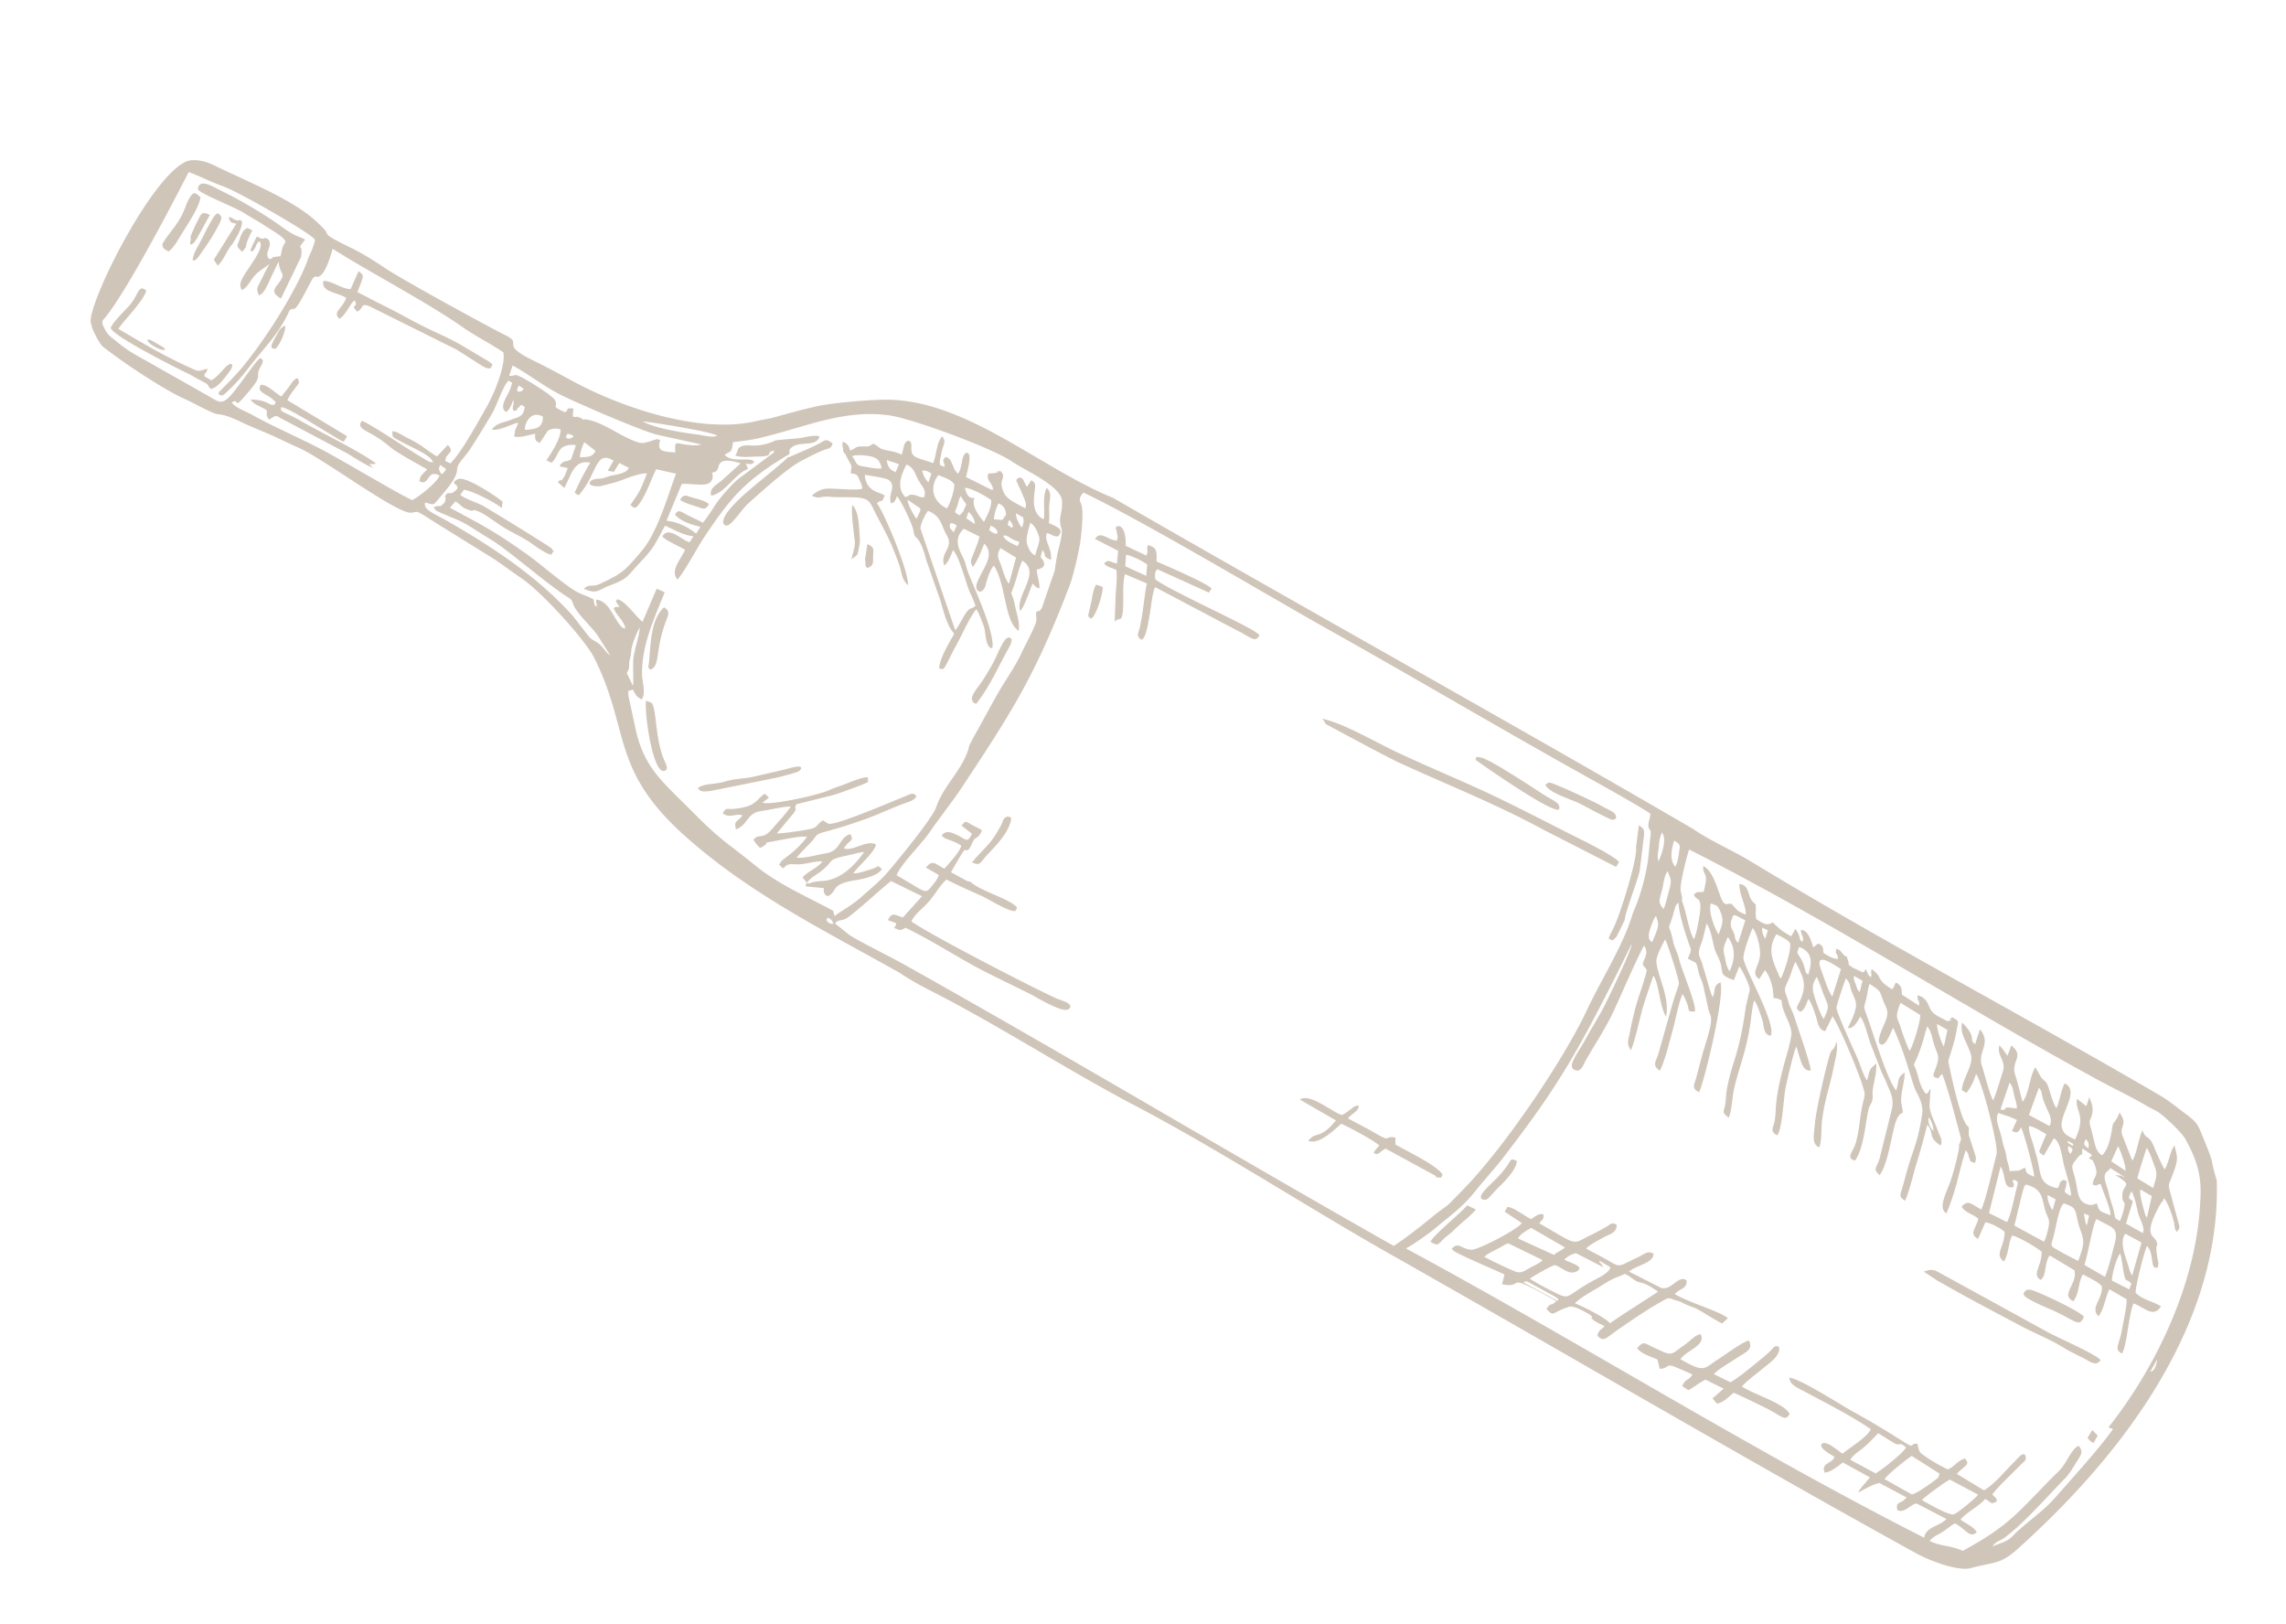 <svg xmlns="http://www.w3.org/2000/svg" viewBox="0 0 387 275" fill="none">
  <g clip-path="url(#a)">
    <path fill="#D0C5B9" fill-rule="evenodd" d="m364.031 232.206 1.118-2.04c.041.625-.419 2.083-1.118 2.04ZM27.891 59.263c-.143-.343.483.139-.425-.586l-1.567-.905s-.347-.2-.386-.203c-.444-.136-.293-.049-.606-.029l.206.34c.456.463-.211-.122.294.29.528.444 1.742 1.126 2.47 1.084l.015.01Zm326.306 182.84-.794 1.306c.35.403.417.601 1.009.863l.712-1.233-.918-.951-.009.015ZM46.647 59.047c.879-.895 1.675-2.901 1.666-3.93-.787.389-.954.573-1.42 1.486-.211.4-.47.812-.647 1.19-.678 1.313-.017 1.213.41 1.24l-.009.014Zm100.155 37.099c1.11-.322.995-.89 1.01-1.923.029-1.166.343-1.466-.928-2.119-.193.51-.176 1.14-.334 1.972-.143.7-.107.359-.051.993.07.922-.079.555.294 1.091l.009-.014ZM41.679 41.786c-.024-.515.024-.528.407-1.47.2-.485.358-.794.638-1.314l-.848-.41c-.755.366-.81.775-1.216 1.583-.355 1.52-.984 1.216.36 2.474l.653-.887.006.024Zm78.352 43.533c-1.005-.661-1.532-.724-2.605-1.023-1.196-.33-1.635-.824-2.288.342.842.526 1.685.773 2.642 1.065 1.148.342 1.611.83 2.251-.384ZM32.248 40.09c.082.208.036.181.011.608-.01.575-.211.018.02.733.652-.225.85-.812 1.008-.982l2.25-4.072c-1.383-.598-1.372-.372-2.156 1.16a25.542 25.542 0 0 0-1.142 2.568l.01-.015ZM184.7 104.756c.91-.497 2.105-4.517 1.97-5.397l-1.099-.394c-.523.801-.628 2.063-.83 2.969-.133.544-.229.99-.356 1.558-.174.822-.335.789.339 1.258l-.024.006Zm-40.547-10.08c1.183-.9.958-.51 1.295-2.138.208-1.023.106-1.402.043-2.441-.111-1.688-.202-3.584-1.187-4.594-.257.934.169 3.886.245 4.832.062.938.3 1.256.109 2.248-.158.83-.445 1.607-.481 2.087l-.024.006ZM36.197 43.973l.68 1.015c1.171-1.228 1.519-2.631 2.368-3.544.598-.898 1.785-2.778 1.737-3.949-.818-.672-.098.065-1.016-.225-.597-.184-.648-.514-1.24-.496.179 1.046.6.908 1.275 1.097l-3.796 6.087-.008.015Zm-2.599-.477c.86-1.247 1.758-2.453 2.557-3.836 1.657-2.872 1.56-2.948.723-3.551-.328.15-.149.014-.497.374-.43.433-1.814 3.142-2.055 3.664-.682 1.39-1.519 2.491-1.733 3.87.699.184.075.184.64-.131.056-.028.316-.339.38-.382l-.015-.008Zm217.167 159.457c1.164.491 1.036-.124 3.35-2.356.827-.805 2.708-2.846 2.663-4.055-1.114-.543-.89-.233-1.74.96-1.511 2.094-2.756 2.859-3.789 4.126-.774.957-.513 1.027-.484 1.325Zm-80.171-64.748c-.951.393-.517.443-1.335 1.895-.46.796-.964 1.668-1.501 2.32-1.057 1.274-2.128 2.259-3.211 3.578 1.391.583 1.283.18 2.309-.971 1.304-1.493 3.541-3.488 4.237-5.912.219-.796.029-.746-.499-.91Zm79.27 66.553-1.478-.713c-1.529 1.743-5.366 4.699-6.231 6.164 1.173.717 1.221.564 2.091-.316.639-.654 1.235-.991 1.848-1.599 1.286-1.323 2.566-2.147 3.761-3.521l.009-.015Zm-78.884-95.455c.27-.606.266-.668.287-1.157-.586-.238-.363-.451-.984.033-.441.346-1.46 2.564-1.678 3.08-.554 1.204-1.66 3.05-2.421 4.194-.837 1.241-2.651 3.06-.936 3.71 2.355-2.93 3.873-6.604 5.748-9.851l-.016-.009Zm-60.903 4.085c1.747-.695.78-3.058 2.585-8.029.4-1.112.942-1.841-.24-2.544-2.302 2.038-2.26 6.352-2.553 9.33-.08.836-.265.669.208 1.243Zm-.706 5.225c-.326 2.096 1.23 13.117 3.294 11.804.632-.398-.164-1.318-.648-2.88-.914-3.013-.952-6.323-1.372-7.788-.286-.967-.309-.719-1.274-1.136Zm164.215 19.923c.06-1.008-.697-1.124-2.433-2.086-1.736-.962-6.221-3.011-8.095-3.732-.877-.326-.884-.35-1.453.183.873 1.447 4.288 2.356 5.922 3.179 1 .497 1.98 1.063 2.979 1.56.53.265 1.051.546 1.59.797.812.369.859.496 1.505.108l-.015-.009Zm-155.433-5.092c.244.342.429.509 1.051.547.092.014 1.072-.082 1.12-.095l11.12-2.239c.443-.105 3.487-.853 3.823-1.12.326-.253 1.076-1.203-1.489-.519-.856.228-1.354.361-2.136.531l-4.448 1.02c-1.677.294-2.898.251-4.518.759-1.516.468-3.593.271-4.53 1.093l.007.023Zm226.333 85.133c-.495-.186-1.403-.529-1.772.18-.303.526-.19.05-.066.463.222.729 4.434 2.379 5.374 2.841 3.668 1.758 3.976 2.617 4.782.837-.922-1.013-6.633-3.689-8.318-4.321ZM29.833 41.141c1.126-2.055 3.876-5.74 4.103-7.733-.94-.984-1.222-.947-1.932.247-.469.812-.705 1.778-1.163 2.676-1.058 2.076-2.434 3.346-3.365 4.993.116.809.186.688 1.04 1.262.52-.342.92-.932 1.302-1.454l.015.01ZM307.976 194.23c.441-.868.323-3.24.472-4.437.468-3.839 1.289-5.61 1.948-8.978.201-1.046.566-2.339.598-3.403.009-.156-.004-.343-.009-.507-.044-.446-.004-.202-.109-.543-.092.368-.116.514-.248.778-.415.823-.569.393-.92 1.594-.714 2.454-2.261 9.138-2.474 11.56-.189 2.137-.514 3.432.772 3.954l-.03-.018Zm-44.059-57.187c.371-1.13-.854-1.376-2.85-2.688-1.479-.954-9.046-5.984-10.463-6.141-1.091-.129-.459-.145-.849.392 0 0 12.753 9.066 14.162 8.437Zm13.042 6.407c.29 1.691-2.184 9.563-3.022 11.745-.268.707-.507 1.331-.853 2.033-1.053 2.138-.792 1.547-.14 1.984.056-.028.076-.097.169-.083l.554-.542 1.401-2.879c-.121-.731 2.24-6.805 2.526-8.344l.738-6.048c-.008-.926.049-.954-.879-1.61l-.494 3.744ZM140.301 75.936c.589-.462.281.001.668-.878-1.525-.98-.777-.569-3.85.785l-3.392 1.489s-.134.023-.181.035c-.048.013-.119.032-.182.036-.277.481-4.742 4.037-5.752 4.917-1.182 1.002-5.351 4.428-5.188 6.165.695 1.825 2.77-1.908 4.203-3.206 2.289-2.086 6.673-5.989 8.83-7.149.836-.44 3.886-2.066 4.844-2.194ZM35.079 62.41c-1.787.553-1.418.505-3.55-.466-4.052-1.858-7.56-3.963-11.492-6.274.757-1.206 3.954-4.411 4.636-6.183.017-.03.069-.12.032-.161-.043-.065.022-.108.018-.17-1.413-1.137-1.185.939-3.166 2.942-.589.602-2.762 2.835-2.805 3.432.22 1.29 11.224 6.84 12.915 7.637.788.375 1.51.831 2.28 1.236 1.642.848.865.419 1.715 1.451 1.184-.239 2.159-1.58 3.15-2.912.337-.446.52-.762.508-1.23-.837-.603-2.04 1.969-3.562 2.654l-1.16-.67c.115-1.036.052-.09.312-.681.155-.372.195-.268.175-.581l-.007-.024ZM328.126 216.87c4.643 2.681 9.323 5.122 14.076 7.646 2.064 1.091 5.16 2.378 7.001 3.541 1.104.697 2.106 1.155 3.34 1.768 1.204.595 2.275 1.594 3.06.444-.657-1.021-7.767-4.023-9.422-5.02l-18.164-9.965c-.952-.509-1.589-.276-2.345-.011l2.446 1.612.008-.015Zm-101.954-27.193c-.635.716-1.289 1.501-2.136 1.994-1.139.686-1.669.28-2.557 1.471 1.816.647 4.117-1.632 5.595-2.904 1.269.553 5.538 2.837 6.439 3.678-.277.341-.844.835-.932 1.266.753.575 1.097-.369 1.992-.735l8.607 4.689s-.71.152.774.227c.192-.471.694-.401-.907-1.667-1.483-1.156-5.023-2.96-6.783-3.916l-.035-.601c-.028-.578.136-.062-.049-.61-2.083-.361-.349 1.021-3.611-.882-1.402-.81-2.946-1.581-4.381-2.369.795-.924 1.823-1.173 1.841-2.144-.692-.019-.872.258-1.467.696-.212.158-1.198.892-1.416.886-1.834-.617-5.375-3.744-7.109-2.621l6.135 3.542ZM62.921 50.703c-.317-.183-2.413-1.252-2.428-1.26.237-.586.6-1.458.773-2 .268-.848.227-.951-.565-1.529l-1.348 3.03c-1.42.023-3.248-1.474-4.595-1.37-.461 1.879 2.359 1.903 3.846 2.842-.601 1.878-2.365 2.322-1.168 3.555.545-.247 1.017-.996 1.367-1.496.459-.657.714-1.272 1.217-1.622.846 1.25-.914.574.45 1.903 1.183-.52.428-1.717 2.45-.73l14.408 7.176 4.334 2.763c.558.321.909.444 1.38.395.315-.72.644-.49-.38-1.221l-4.609-2.741c-1.793-1.036-4.157-2.06-6.02-2.975-2.037-.996-4.042-2.153-6.108-3.206-.96-.494-2.083-1.022-2.996-1.529l-.009.015ZM47.628 67.13c-1.16-.67-2.237-1.973-3.467-2.001-.837 1.24 1.022 1.572 1.938 2.421 1.041.982.565.066.429.93-.988.351-.906-.764-4.127-.86.638.95 1.703 1.124 2.76 1.834.02.974-.096.827.374 1.58l.865-.524c.523-.139.434-.09 1.06.252l11.254 5.956c1.19.687 3.29 2.1 4.436 2.48l-.647-.654.364.03c.531-.014-.166.045.328-.01.59-.081-.044.215.421-.138-2.875-2.121-9.143-5.12-12.776-7.216-2.698-1.558-3.59-1.371-3.21-2.274 1.08-.059 8.042 4.522 10.111 5.637.332.191.149.126.48.177l.53-.917-10.107-6.096c.424-.838.788-1.33 1.353-2.065.618-.826.782-.832.38-1.666-.716.229-.944.799-1.477 1.513-.449.603-.89 1.09-1.29 1.641l.018-.03Zm176.797 55.43s10.12 5.482 12.358 6.514c8.285 3.821 16.201 6.888 24.562 11.414l12.24 6.266.508-.81c-.104-.1-.207-.199-.192-.191.03.018-.094-.114-.131-.155-.06-.035-.902-.701-2.607-1.646-1.103-.597-2.236-1.211-3.349-1.753-6.238-3.121-12.464-6.435-18.904-9.31-4.123-1.84-8.305-3.613-12.415-5.545-3.586-1.69-9.107-4.937-12.611-5.657.12.209.174.22.266.374.022.032.056.112.093.153l.175.322.007.024ZM42.685 41.646c-.455 1.24-.42.52-.033.963.908-.738.472-1.27 1.28-1.766 1.065 1.116-2.203 4.721-3 6.486-.304.666-.375 1.066.026 1.799 1.503-.897 1.337-2.175 3.445-3.564l1.016-.716s.097-.064.169-.083c-.556.962-1 1.869-1.477 2.836-.697 1.381-.668 1.157-.306 2.409.899-.303 1.386-1.565 1.877-2.624.49-1.021 1.009-2.165 1.484-3.093.167 1.66.742 1.952.678 2.376-.264 1.572-2.847 2.426-.282 3.866l3.426-7.082.052-.752c-.015-.81.072-.299-.245-1.003l.854-1.13c-1.023-.631-1.447-.315-4.292-2.418-2.292-1.705-7.144-4.546-9.797-5.797-1.312-.617-3.859-2.368-4.066-.303.467.791 6.2 2.978 7.799 4.002 1.276.817 2.457 1.418 3.64 2.222.532.367 3.226 1.862 3.37 2.587-.025.567-.161.107-.467 1.053-.16.488-.195.93-.352 1.48-.071.02-.14 0-.203.004l-.863.103c-.887.249.068.3-.862.344-.952-1.171.708-2.097-.097-3.243-.667-.586-.668-.166-.97-.2-.954-.09-.17-.158-1.033-.335l-.78 1.594.01-.015Zm245.243 184.246c-.824-.035-1.788 1.112-2.593 1.67-2.804 1.969-2.056 2.1-5.583.445-1.516-.715-1.541-.95-2.609.237.821 1.015 2.22 1.342 3.442 1.907.027.056.038.143.051.19l.045.166.044.166.243 1.042c1.557.018.955-.992 2.659-.289.89.374 2.008.839 2.887 1.266-.617 1.068-1.118.578-1.728 1.949l1.026.693c1.1-.547 1.983-1.381 2.949-1.765l3.043 1.516-1.897 1.651.759.879c1.237-.228 1.833-1.086 2.851-1.841 1.648.731 3.292 1.539 4.875 2.313 3.44 1.665 3.763 2.673 4.585 1.284-.889-1.836-6.194-3.336-8.08-4.665.919-1.033 2.53-2.187 3.579-3.065 1.082-.899 3.14-2.236 2.649-3.682-1.012-.163-.508.008-2.132 1.395-1.231 1.053-5.041 4.205-6.057 4.641l-2.802-1.377c.896-.926 2.595-1.849 3.821-2.685 1.356-.921 3.006-1.412 2.094-3-1.09.252-4.228 2.589-5.426 3.341-2.097 1.335-1.979 2.245-6.131-.172.825-1.428 4.43-2.313 3.414-4.243l.022.033ZM190.612 93.958c.281.002-.096-.076.58.075l1.272.513c.635.327 1.171.616 1.748 1.01l-.168 1.927-3.544-1.625.127-1.89-.015-.01Zm-1.905 11.308c.858-1.068 1.44.811 1.453-3.771-.004-1.246-.065-3.125.293-4.301l3.695 1.572c-.426 2.059-.541 4.278-1.124 7.168-.252 1.238-.83 1.786.242 2.365.832-.362 1.178-3.329 1.365-4.243.239-1.285.413-3.57.921-4.66l13.597 7.189c2.72 1.31 3.36 2.36 4.068.925-1.098-1.335-14.867-7.32-17.641-9.443.001-.14-.036-.703-.038-.804.056-.549.207-.742.38-.903l8.744 3.966.456-.719c-1.267-1.112-7.502-3.75-9.31-4.553-.077-1.328.355-2.32-1.488-2.783-.301 1.008.194.813-.26 1.773l-3.518-1.67c.126-.809-.076-3.732-1.499-3.25-.302.487-.092.227.039 1.045.142.763.175.602.007 1.346-1.61-.067-2.732-1.778-3.717-.281l3.912 1.997-.191 2.175c-1.27-.272-1.372-.792-2.181-.016.416.601 1.337.712 2.078 1.1.177 1.224-.037 2.884-.122 4.319l-.159 4.418-.002.039Zm-52.126 44.23c.583-.906 1.495-1.302 2.254-1.886 2.725-2.074.811-1.997 4.788-2.828.734-.157 1.924-.512 2.666-.545-1.652 2.374-4.097 4.73-7.03 4.901-2.542.156-1.756.57-2.685.334l.007.024Zm0 0c-.48.865-.148.255-.089.57l2.938.273c.114.708-.135.965.705 1.39 1.768-.904.376-2.009 4.484-2.684 1.291-.217 4.032-.718 4.681-1.947-1.169-.795.138-.482-2.382.228-.769.218-1.687.589-2.461.503.999-1.347 3.64-3.59 3.841-4.878-1.65-.832-3.812 1.207-5.433.672.825-1.428 1.849-1.218 1.07-2.409-1.918.536-1.572 2.861-4.127 3.25-1.432.216-3.544.88-4.946.732.7-.898 1.442-1.592 2.23-2.4 1.295-1.337.815-1.515 2.406-1.939 2.907-.787 4.027-1.162 6.764-2.108 2.339-.814 4.323-1.813 6.617-2.654.622-.242 2.119-.641 2.244-1.31-.545-.796-1.011-.303-2.821.396-1.348.524-10.824 4.614-12.051 4.267l-.588-.339c-.529-.266.002-.42-.645-.032-.46.275-.585.805-1.337 1.132-.488.22-5.638.994-6.16.854l2.885-3.466c.688-1.086-.079-.246.389-1.439l6.106-1.526c.814-.192 5.56-1.902 6.049-2.261-.01-.226-.029-.437-.017-.771-.945-.105-3.066.855-4.365 1.328-.661.24-1.574.535-2.08.784-1.798.886-10.259 2.696-11.396 2.159l1.094-.851c-.617-.497-.159-.212-.748-.653-1.672 1.26-1.453 2.168-5.178 2.563-1.192.114-1.328-.345-1.908.763.721.457.918.43 1.725.354.721-.064.92-.27 1.62.014-1.016 1.237-1.483.828-1.097 2.353 2.041-.786 1.815-2.761 4.181-3.099 1.666-.24 3.834-.793 5.096-.785-.822 1.249-2.082 2.526-3.037 3.658-1.869 2.228-2.35.728-3.282 1.994.271.437.696 1.023 1.144 1.362 2.507-1.279-1.03-.514 3.65-1.38 1.017-.195 3.187-.646 4.254-.511-.7 1.039-1.624 1.909-2.52 2.695-.411.364-1.775 1.3-1.908 1.564-.443.907-.505.109.09.854.669.546.294-.232 1.359-.439.425-.075 1.259.046 1.965-.028 1.105-.103 2.628-.547 3.652-.477-.953 1.234-2.408 1.596-3.379 2.72l.748.932-.032.022Zm130.055 71.118c1.06-1.071 3.053-2.085 4.315-2.88 2.85-1.802 2.65-1.317 4.107-2.099.794.399.822.455 1.412.896 1.418 1.059.995-.088 4.239 2.126-1.356.921-7.742 4.951-8.126 5.371-.995-1.096-4.504-2.781-5.971-3.407l.024-.007Zm-7.682-4.134c.715-.509 3.376-2.02 4.18-2.297 1.009.061 2.317 1.799 3.772 1.055 1.575-.814-1.19-1.489-2.089-1.987a3.887 3.887 0 0 1 1.983-1.101l4.667 2.394-.236-.357c-.653-.958-.431-.088-.462-.767l1.867 1.118c-.229.849-1.467 1.497-2.472 2.02-5.196 2.733-4.135 3.646-6.899 2.271-1.34-.674-2.966-1.512-4.273-2.347l-.038-.002Zm-1.064.589c.404-.108.262-.21.784-.069l4.643 2.54c1.02.809.23.053.478.737l-5.913-3.193.008-.015Zm-.903-7.417c.406-.808 1.497-1.341 2.217-1.787l5.728 3.307c-.649.567-1.219.719-1.874 1.263l-6.071-2.783Zm4.15 3.638c-.326.494-1.46.962-2.089 1.32-.862.484-1.418.925-2.218.744-.83-.199-4.698-2.131-5.545-2.58.498-.514 1.395-.919 2.03-1.253.378-.203.612-.329.999-.546.644-.35.463-.314 1.041-.481l5.758 2.803.024-.007Zm-3.531-6.207c-.733 1.06-7.311 4.518-8.494 4.477-1.704-.042-2.21-1.497-3.367-.12l.288.266c.902.701 6.409 2.999 8.662 4.039l-.219.936c-.078.275-.107.359-.199.727 4.3.839-.349-2.527 9.193 2.842-1.061 1.071-.861.064-1.662 1.346 1.29 1.386.898.638 3.308-.195l.62-.203c.939-.2 3.441 1.385 3.486 1.411.944.906-.621-.038.728 1.002.373.295 1.196.61 1.693.897-.682.728-.979.617-1.215 1.583.906 1.145 1.576.369 2.43-.241 1.628-1.184 5.501-3.819 7.042-4.713 3.148-1.831 2.197-1.438 3.954-.965 1.157.328.891.475 2.732 1.116 1.153.406 3.411 2.03 4.942 2.754l.978-.859c-.829-1-7.14-2.88-8.976-4.12.924-1.01 2.106-.829 1.99-2.299-1.365-1.048-2.522 1.792-4.321 1.254l-5.426-2.752c1.225-1.077 4.19-1.409 4.146-3.038-.932-.579-1.677.154-2.591.589-3.621 1.677-2.845 1.865-5.423.376-1.115-.644-2.268-1.189-3.398-1.841.694-.682 2.125-1.419 2.914-1.846 1.176-.644 2.274-.771 2.27-2.157-.794-.538-1.119-.045-1.789.35-.558.34-1.161.653-1.708.939-.635.334-1.083.517-1.727.867-2.354 1.327-2.084.861-7.892-2.412.515-.685.791-.606.734-1.481-.776-.327-1.594.463-2.096.775-1.251-.582-2.83-1.955-4.008-2.074l-.468.812 2.932 1.954-.063.004ZM175.24 94.023c-.838-.323-1.399-1.65-1.45-2.5-.035-.602.422-2.403.653-3.011.719.355 1.314 1.76 1.485 2.44.181.766-.493 2.141-.664 3.065l-.024.006Zm-5.398-3.357c.73-.08 1.046.383 1.804.74.758.358 1.227.068.6 1.05-.939-.463-2.277-1.035-2.388-1.781l-.016-.009Zm2.165 3.735-1.203 4.417c-.564-.626-.971-2.044-1.261-2.933-.391-1.168-1.017-1.79-.161-3.1l2.625 1.616Zm.985-5.083c-.459-.526-1.049-1.769-.995-2.419l1.206.696c.14.663.098.98-.211 1.723Zm-1.594.081c-1.109-.76-.731-.301-.709-1.07.21.02-.047-.789.578.253.341.558.139.281.131.817Zm-2.573.94c-.617.025-.737-.185-1.361-.565l.242-.802c.635.326 1.279.638 1.119 1.368Zm1.508-3.238-.631.919-1.428-.103c.009-.677.368-2.133.814-2.698 1.012.545 1.089.97 1.245 1.882Zm-6.755.63.407-1.088c.559.564 1.055 1.27 1.04 2.064l-1.447-.976Zm1.403-3.44c-.993.189-1.393-.684-1.621-1.717 1.057.049 3.428 1.338 4.444 2.085.05 1.271-.595 2.422-1.231 3.699-.827-1.04-2.194-2.71-1.592-4.066Zm-3.544 5.792c-.587-.62-.775-.748-.558-1.505.599.005.565.065 1.099.394l-.518 1.104-.023.007Zm1.04-2.847c-1.07-.618-.853-.333-.439-1.537.207-.602.258-1.073.577-1.73l.975 1.444c-.176.34-.387.879-.545 1.188l-.568.635Zm-2.58 8.472c.703-.556 1.059-1.694 1.445-2.573 1.048 1.006 2.185 5.65 2.853 7.139.388.825.745 1.633.948 2.291-.79.707-.915.053-1.828 1.531-.568.914-.912 1.718-1.603 2.602l-5.883-17.207c-.028-.718.772-2.38 1.262-3.02 2.298.926 2.194 2.43 3.185 4.124 1.155 1.97-.773 2.801-.571 4.541.093.675.081.348.198.596l-.006-.024Zm.397-9.633c-3.421-1.734-2.233-4.836-1.406-5.642 1.011.443 2.123.744 2.623 1.514.244.622-.758 3.611-1.226 4.143l.009-.015Zm-5.13 1.749c-.316-.323-1.524-2.443-1.517-3.221l2.105 1.436c.057.494.196-.408.027.476l-.615 1.309Zm2.016-6.172c-.562-.525-.943-1.326-1.059-1.995.656-.022.953.09 1.566.524l-.507 1.47Zm-3.948 2.451c-1.516-1.517-.671-3.815.245-5.471 1.342.634 1.397 1.548 1.995 2.635.663 1.185 1.442 1.715.942 2.93-.772.014-1.254-.404-1.822-.431-1.126-.069-.317.237-1.353.36l-.007-.023Zm-1.608-4.176c-1.136-.435-1.326-1.046-1.517-2.038l2.095.688-.578 1.35Zm-2.378-.651c-.704.175-2.133-.17-2.968-.29-1.615-.231-1.115-.644-2.018-1.727.456-.198.044-.075.525-.178l1.139-.023c2.107.214 2.97.391 3.322 2.218Zm18.301 30.37c.218.005.613.434.469-.952-.421-3.831-3.669-10.216-4.373-12.547-.222-.73-.159-.733-.427-1.349-.623-1.462-2.062-3.355-.062-5.288l2.658 1.315c-.132.785-.582 1.808-.867 2.546-.473 1.27-.869 1.643-.225 2.616.976-1.48 1.273-2.412 1.91-3.968 1.892 2.014-.19 4.019-1.198 6.564-.642 1.634.918 2.274 1.412.514.308-1.125.657-2.426 1.398-3.361 2.104 3.179 1.749 9.468 4.203 11.065.257-1.315-.348-2.947-.601-4.215-.669-3.333-1.029-.795.096-4.274.399-1.213.501-2.016 1.135-3.394 3.251 2.097-1.171 5.718-.384 8.498.623-.382 1.68-3.64 2.128-4.625.14.14.484.52.544.555.48.317.323.206.612.193.031-.924-.397-2.133-.48-3.103.499-.133 1.46-.3 1.238-1.17-.304-1.178-.899-.218-.223-2.154.798 1.123-.234.928 1.405 1.674.255-1.938-1.208-3.163-.699-4.533.847.168 1.04.6 1.931.554 1.101-1.35-.297-1.575-1.595-2.285.189-1.093-.013-1.891.072-2.944.075-1.14.486-2.165-.402-2.959-.822 1.25-.27 3.914-.523 5.291-1.322-.563-1.691-1.979-1.664-3.105.048-2.519.631-2.763-.379-3.486-.274.162-.181.175-.394.474l-.078.135-.078.135c-.277.341-.05.192-.284.317-.579-.875-.598-1.888-1.579-1.372-.309.362-.169.363.083.97.24.56.369.754.594 1.305.624 1.563.981 1.99.631 2.77-1.432-.827-3.048-1.44-3.6-2.64-1.134-2.459.631-2.382-.549-3.645-1.679.053.92.25-2.097.393-.331 1.132.333 1.235.654 2.141.179.525.286.166.015.67l-4.429-2.215c.302-1.29 1.18-4.41-.04-4.073l-.191.19c-.18.278-.062.005-.226.392-.2.485-.146.497-.255 1.035-.171.783-.24 1.285-.643 1.914-.581-.596-.58-.736-.925-1.497-.276-.6-.346-1.141-1.191-1.349-.723.766-.224.493-.146 1.68-.887-.412-1.063.067-.542-2.438.296-1.452.904-1.843.091-2.733-1.018 1.276-.884 3.097-1.505 4.522-.701-.284-2.744-.782-3.226-1.2-.97-.861.057-2.293-.939-2.587-.848.112-.79 1.368-1.16 2.357-.948-.447-1.45-.516-2.474-.727-1.602-.323-1.079-.463-2.303-1.129-1.171.567-.299.449-1.937.465-1.348.004-1.086.456-2.019.679-.231-.715-.337-1.157-1.262-1.47-.112.856.095.776.096 1.679.422.383.593.923.938 1.543.114.186.397.67.433.852.083.448.026-.045-.006.497-.005.078-.048.293-.053.37l-.047.395c.982.145 1.104.176 1.445 1.014.233.535.503 1.112.538 1.573-1.086.456-5.404-.213-6.583.089-.585.143-1.533.637-1.96 1.133 1.542.67 1.083.004 3.115.174 1.171.095 2.194.064 3.277.068 3.542.061 3.198.484 4.683 3.306 1.017 1.93 2.05 3.83 2.748 5.615.394.989.815 2.034 1.095 2.977.311 1.062.317 2.027 1.342 3 .202-2.228-4.171-12.65-5.261-13.861.924-.87.687.236 1.325-1.32-.896-.677-3.14-.55-3.378-3.514.724.138 3.631.533 4.085.896 1.347 1.078-.217 2.36.36 3.936.707-.214.638-.373 1.023-1.214.833 1.063 2.659 4.863 2.798 5.945.234 1.719.694.12 1.928 4.04.118.389.092.434.19.751l2.34 6.703c.585 1.841 1.144 4.529 2.438 5.838-.998 1.728-2.53 4.312-2.569 5.912.744.069.589.581 1.738-1.722.477-.967 1.011-1.962 1.519-2.911.982-1.839 1.745-3.683 3-5.404.357.286 1.24 2.62 1.381 3.142.273 1.06.141 2.507.971 3.367l-.054-.011Zm193.399 106.287c-.38-.56-.458-1.086-.708-1.872-.487-1.524-1.448-3.863-.449-5.21l2.757 1.491-1.594 5.615-.006-.024Zm-.11 1.339-.379 1.005-2.936-1.495c.036-1.142.761-3.79 1.392-4.568.208.44.448 2.182.526 2.709.393 2.452.431 1.411 1.397 2.349Zm2.619-11.115c-.314-.502-.151-.087-.326-.69-.254-.848-1.013-3.431-.772-4.093l1.93 1.114-.832 3.669Zm-10.585 7.96c.592-1.583 1.397-6.911 2.062-7.75 2.575 1.527 3.836 1.293 3.048 4.225-.501 1.876-.88 3.682-1.622 5.559l-3.497-2.019.009-.015Zm8.19-10.706c-.468-.651-1.017-.187-.225-1.733.511.716.848 2.534 1.074 3.466.258 1.051.805 1.948.925 2.679.063.517.105.341-.07.922l-2.851-1.606 1.156-3.743-.009.015Zm.792-3.912c.03-.504 1.342-4.518 1.56-5.173.612.854.957 2.136 1.392 3.228.468 1.173.211 1.967-.303 3.554l-2.634-1.601-.015-.008Zm-2.934 7.205c-1.213-.58-.648-.374-1.248-2.364-.273-.919-.457-1.366-.691-2.423-.14-.663-.605-1.773-.667-2.43-.111-1.166.586-1.085.944-1.74l2.495 1.561c-.386-.062-.394-.188-.724-.278l-.935-.119c3.451 2.133 1.007 1.283 1.206 3.863.076.947.596.465.263 1.876a12.67 12.67 0 0 1-.675 2.076l.032-.022Zm-5.638.714c-.21-.402-.116-.147-.233-.535l-.271-1.48.881.388-.362 1.636-.015-.009Zm5.294-13.38c.347.581 1.342 3.28 1.259 4.154l-2.416-1.595 1.157-2.559Zm-6.748 19.416a64.552 64.552 0 0 1-3.229-1.684c-1.643-.949-1.424-.702-.945-2.47.439-1.631.914-5.065 1.755-5.581 1.502.566 1.823.671 2.099 1.933.253 1.129.336 1.577.644 2.436.679 1.956.799 2.306-.316 5.351l-.008.015Zm.65-18.046s.037-.76.066-.984l1.634 1.104-.556.581c.788.375.646.273.92.912.959 2.237-.29 2.138-.24 3.549 1.259.326.246-.078 1.346-.104.298 1.154 1.747 4.215 1.623 5.266-1.621-.675-1.949-.524-2.238-1.973-.878.094-.605.352-1.413.186-2.118-.441-1.757-2.458-2.395-4.73-.482-1.741-.652-1.76.182-2.822.566-.735.659-.862 1.095-.991l-.024.006Zm-4.991 9.446c-.485-.621-.943-1.847-.839-2.549l1.352.721-.504 1.813-.009.015Zm6.086-10.437c-.867-.621-.882-.63-.458-1.608.543.695.511.716.458 1.608Zm-3.071.933c-.457-.565-.42-.804-.349-1.344.814.47.887.552.349 1.344Zm.158-1.874c.986.59.064-.042.263.553l-.958-.673c.399-.03-.473-.574.695.12Zm-9.647 13.994c.323-1.116 1.433-6.208 1.743-6.71.018-.03.145-.077.109-.118-.037-.041.067-.082.123-.109 2.824.748 2.657 2.255 3.263 4.409.324 1.109.809 1.349.578 2.619-.125.669-.443 2.089-.803 2.643l-4.998-2.725-.015-.009Zm7.27-6.326c-3.112-.634-2.758-2.394-3.357-4.804a59.496 59.496 0 0 0-.804-2.89c-.281-.904-.688-1.94-.629-2.808.93.095 1.948.803 2.928 1.369-.29.675-.57 1.335-.862 2.049-.428 1.055-.523.94.446 1.56l1.684-2.917c1.144.421 1.477 3.639 1.758 4.684.294 1.091 1.23 3.997 1.144 5.05-1.531-.724-.944-.766-.818-1.715.159-1.111.26-.592-.394-.989-1.002.343-.543 1.009-1.088 1.396l-.008.015Zm-9.602-3.699c.992 1.554.364 3.999 2.202 3.496.118-.934-.15-.367-.097-1.259 1.086.347.853.473.597 1.507-.376 1.487-.987 4.703-1.622 5.699l-3.035-1.532 1.97-7.903-.015-.008Zm6.512-13.298c.599.807.347.721.618 1.679.665 2.329 1.905 3.385 1.151 4.794l-3.482-1.87 1.698-4.612.015.009Zm-5.006 14.067c-.045-.968-.386-1.386-.519-2.444-.119-1.011-.459-1.468-.643-2.436-.544-2.679-1.363-3.593-.73-4.932l1.336.471c.666.204 1.168.413 1.827.734l-.85 1.854c.92.391.978.325 1.538-.575.387.444 2.386 7.912 2.214 8.314-1.659-.677-1.203-.735-1.54-1.51-.373.125-.538.27-.721.345-.495.195-.478.165-1.25.18-.671.014.125.132-.662-.001Zm-1.464-10.346s-.008-.125.018-.17c.018-.03.007-.117.018-.17l1.451-4.254c.623.801.525 1.145.789 2.219.187.79.459 1.328.441 2.16l-.325-.028s-.117-.007-.171-.018c-2.331-.384-.784.349-2.19.278l-.031-.017Zm-4.304-11.064c-1.317-.921.467-.913-2.214-3.684-.552 1.686.789 3.262 1.445 5.364.542 1.777-1.431 4.045-1.52 6.078l.769.444c.856-1.029 1.234-2.033 1.629-3.169.852.753 3.839 12.079 3.472 13.551-.597 2.321-1.841 7.817-2.579 9.375-1.426-.803-2.118-1.484-2.869-.915-.701.518-.323.455-.356.617.651.857 1.746 1.048 2.713 1.846-.39 1.72-1.64 2.561-.031 3.43l1.235-2.835c1.054.228 2.409.91 3.248 1.615.037 2.547-1.817 3.842-.11 5.028.879-1.417.71-3.178 1.413-4.396 1.205.315 3.978 1.916 4.966 2.747.083 2.433-1.732 3.731-.188 4.782 1.091-.673.557-2.705 1.554-4.154l4.207 2.529.06.697c-.097 2.048-2.296 3.525-.267 4.536 1.07-1.367.748-3.036 1.625-4.555.979.566 2.63 1.258 3.207 2.033.218 2.13-2.126 3.683-.532 5.065.982-1.458 1.085-3.063 1.797-4.575l2.894 1.671c.168.858-.519 3.789-.702 4.906-.497 3.02-1.491 3.488-.059 4.315.856-1.309 1.099-6.36 1.95-8.495 1.87.659 3.387 2.557 4.663.487-1.451-.898-2.957-1.005-4.293-2.278-.059-.976 1.413-6.901 1.934-7.944 1.225 1.289.531 3.955 1.599 3.67.201-.104.195.393.296-.511.051-.472.003-.319-.086-.791-.577-3.179.164-1.99-.187-3.054-.397-1.192-2.413-.833.504-6.164.506-.911.521-.381.688-1.226.777.569 1.741 3.911 1.796 4.304.093.675.038.944.44 1.396.71-.812.37-.989.181-1.88l-1.403-5.159c-.223-.971-.206-.861.268-2.03 1.399-3.502.995-3.535.556-5.593-.872 1.301-.879 2.74-1.66 4.093-.389-.545-1.421-2.865-1.659-3.463-1.061-2.757-1.48-1.335-2.103-3.179-.637 1.276-.814 3.359-1.659 5.136-.316-.463-.168-.197-.35-.683l-1.273-3.26c-.88-1.992.986-1.917-.603-4.177-.441 1.008-.478 1.107-1.033 1.789-.32.416-.304 3.833-1.918 5.447-1.239-.675-1.223-2.269-1.929-4.702-.454-1.545.079-1.076.298-2.674.135-.964-.294-1.753-.54-2.476l-.503 1.533-1.556-1.239c-.52 1.945 1.713 2.673-.368 6.903-1.193-.648-1.829-.835-2.179-1.899-.707-2.152 3.179-6.343.457-7.614-.518.723-.867 2.927-1.384 4.172-.577-.533-1.166-2.958-1.401-3.595-.548-1.419-.856-.815-1.469-2.051l-.736-1.267c-.992 1.613-1.072 4.573-2.16 5.829-.484-1.702-.696-2.867-1.264-4.598-.732-2.247 1.665-3.128-.652-4.927l-.625 1.744c-.565-.727-.651-.997-1.378-1.757-.493 1.759 1.151 2.568.61 4.34-.412 1.306-1.191 3.943-1.665 4.972-.533-.748-1.489-4.628-1.895-5.804-.84-2.409 1.698-3.811-.35-6.216l-.791 2.45.025.095Zm-7.123 14.669c-.505-.552-.989-1.453-.782-2.336.407.516.843 1.569.782 2.336Zm1.787-14.303c-.438-.633-1.257-3.15-1.146-3.828l1.748 1.009-.602 2.819Zm-5.787.728c-.312-.4-1.352-3.366-1.455-3.746-.58-1.919-1.168-1.737-.1-4.387l3.346 2.072c.029 1.099-1.134 4.958-1.791 6.061Zm-8.47-9.941c-.572-.611-.416-.741-.722-1.499-.169-.438-.343-.659-.222-1.251l1.432.827-.488 1.923Zm-4.65.743c-.783-1.114-1.336-3.116-1.849-4.455-1.254-3.189 1.605-1.318 3.338-.177l-1.465 4.626-.024.006Zm-1.438 3.78c-.49-.544-1.268-2.817-1.437-3.395-.373-1.198-.791-2.181.265-3.696.545 1.076.817 2.136 1.294 3.293.683 1.637.886 1.774-.122 3.798Zm-2.631-7.452c-.635-.607-.363-.451-.579-1.156-.869-2.847-1.666-1.884-.944-3.552 2.396.862 2.163 2.832 1.523 4.708Zm-4.652.642c-.313-.502-.225-.411-.443-.938-.964-2.16-1.827-4.182-.259-6.584.717.394 1.872.901 2.252 1.461.338.736-.64 4.241-1.526 6.054l-.024.007Zm-2.625-6.768c-.371-.575-.572-1.132-.498-1.851l.956.432-.443 1.428-.015-.009Zm-4.569.709c-.665-.624-.416-.741-.675-1.511-.321-.907-.878-1.229-.389-2.53.305-.806.103-.943 2.269.248l-1.205 3.793Zm-1.475 4.782c-.515-.639-.675-1.893-.843-2.612-.315-1.264-.092-1.616.56-3.164 1.324 1.746 1.265 3.797.307 5.77l-.024.006Zm-1.83-6.229c-.484-.519-1.862-3.841-1.305-5.223.913.367 1.075.26 1.463 1.085.872 1.867.378 2.584-.143 4.147l-.015-.009Zm33.388 26.553c.626 1.003 1.257 2.59 1.079 3.77-.81 5.406-1.577 5.865-2.845 10.705-.963 3.653-1.259 3.122-.078 4.104.787-1.71 1.42-4.652 2.024-6.568.643-2.054 1.264-4.382 1.745-6.329 1.251 1.383-.007 2.1 2.271 3.516.398-.933-.127-1.557-.428-2.392-.507-1.455-1.53-3.269-1.45-4.485.059-.868.075-1.941.19-2.697-.431.293-.179.518-.752.849-.471-.332-1.073-1.762-1.23-2.394-1.082-4.393-1.306-.593.444-5.817.366-1.052.59-2.205.962-3.233.505.692.669 1.208.844 1.95.768 3.23 1.545 2.616.485 5.392-.427 1.156-.31.883-.13 1.268 1.179.36.364.17 1.333-.533 1.038 2.763 2.137 6.986 2.991 10.205.231.855.283.765-.144 1.781.131.818-1.012 4.888-1.378 5.939-.726 2.127-2.288 4.833-.746 5.643.596-1.38 1.341-3.575 1.776-5.268.402-1.532.953-3.88 1.487-5.396.623.801.281.523.587 1.281.327.791-.194.37.929.897.35-.78.176-1.001.003-1.641l-.97-2.986c-.14-.662.13-1.408-.193-1.615-1.343-.875-3.312-10.972-3.312-10.972.064-.564 1.063-3.094 1.4-5.245.234-1.449.622-1.565-.735-2.208-1.078.58.561.143-.5.553-.423.176-.399.03-.944-.245-.651-.335-1.493-.721-1.959-1.271-.729-.862-.608-2.255-2.446-2.795-.138 1.143.36.629.223 1.772l-2.868-1.856c-.184-.968.155-1.313-.986-2.052-.415.301-.107.499-.713 1.131-2.911-1.781-1.42-1.962-3.469-3.426-.164.807.081 1.149-.053 1.172-.063.004-.001.14-.005.218-.517-.359-.199-.075-.504-.451l-.336-.776s-.002-.101-.03-.157c-.523.419.231.193-.586.563-.498-.287-1.42-.639-1.809-.904-.943-.665-.332-.192-.665-1.146-.398-1.191-.077-.285-.755-.956-.625-.622-.166-.477-1.185-1.045-.327 1.194.134.498.255 1.751-.744.071-1.685-.493-2.436-.966-.211-.924.117-1.075-.856-1.617-.527.217-.431.433-.932.605-.247-.825-.756-2.902-2.033-2.918-.115.895.635 1.128.206 2.043-.559-.423-.353-.605-.576-1.194-.182-.486-.369-.614-.562-1.046l-.746 1.293c-1.583-.914-1.895-1.174-3.088-2.345-.687.145-.743.834-2.818-.584-.142-.904-.095-.776-.079-1.709.03-1.306-.102-.52-.771-1.588-.593-.923-.393-2.452-1.996-2.636-.168 1.406 1.127 3.618 1.066 5.186-1.338-.572-1.17-.515-2.051-1.425-.463-.487-.081-.347-.754-.435-.41-.056.228.232-.779-.009-.887-.552-1.486-5.328-3.593-6.343-.18 1.078.452 1.202.442 2.159-.004.599-.256 1.696-.402 2.193-.842.135-.985-.208-1.665.482.583 1.078.92.391 1.11 1.663.055.392-.054 1.312-.123 1.813-.165 1.088-.497 3.021-.947 4.044-.799-.983-1.363-4.916-2.069-6.547.202-.524-.144-1.005-.203-1.841-.081-1.149 1.08-5.77 1.444-6.783 23.641 11.965 46.016 26.367 69.288 39.041 2.787 1.509 5.539 2.798 8.311 4.438.588.339 1.273.614 1.895 1.034 1.139.777 3.898 3.413 4.484 4.452 2.093 3.755 2.843 6.493 2.558 10.538-.626 14.451-8.011 28.809-15.487 38.243.158.352.237.077.71.37-2.154 3.106-7.13 8.591-9.811 11.634-1.898 2.172-4.462 3.898-6.557 5.856-.47.43-.734.819-1.285 1.182-.837.579-2.347.93-2.723 1.234.37-.849 1.224-.937 1.999-1.512 3.289-2.39 7.363-7.114 10.313-10.101.73-.741 1.316-1.826 1.865-2.672.806-1.258 1.235-1.792.382-2.786-.845.314-1.62 1.831-2.223 2.806-.852 1.372-1.261 1.557-2.33 2.644-6.038 6.175-7.36 8.118-15.059 12.332-1.995-.931-3.812-.778-5.591-1.664.406-.668 1.46-1.102 2.115-1.505.72-.447 1.471-1.156 2.16-1.479 1.868.978 2.445 2.554 3.682 1.524-.383-.903-1.882-1.508-2.748-2.168 1.09-1.295 3.167-2.281 4.174-3.503 1.16.67.978.986 1.947.422.066-.603-.29-.648-.741-1.189 1.248-1.605 3.165-3.324 4.609-4.816.855-.889 1.291-.878.958-1.832-.436-.532-1.223.517-1.662.965-1.645 1.596-3.439 3.867-5.298 4.999l-4.606-2.78c.438-.549.93-.846 1.394-1.3.545-.527.425-.736-.018-1.293-1.289.319-1.706 1.32-2.905 1.831-.933-.439-2.548-1.331-3.394-1.92-1.595-1.101-1.376-.854-1.759-2.418-1.456-.159-.17 1.024-2.364-.363-2.697-1.697-5.389-3.372-8.221-4.906-2.19-1.185-9.29-5.805-11.076-5.914-.041 1.219 1.758 1.897 2.786 2.45 3.639 1.981 7.586 3.919 10.978 6.258-.531 1.337-3.737 3.235-4.764 4.145-.926-.555-2.391-2.022-3.38-1.771-1.001.725 1.47 1.911 2.014 2.325-.535 1.275-2.34.955-1.661 2.669 1.133-.187 2.027-.934 3.071-1.734l4.589 2.529c-3.874 4.518-1.217 1.622 1.59.938l4.623 2.469c-1.078 1.241-1.902.545-1.575 2.137 1.23.55 1.964-.791 3.231-1.141l5.09 2.637c-1.342 1.35-3.441 1.261-3.795 3.162-29.157-14.77-58.541-33.218-87.734-48.97 1.018-.475 2.811-1.805 3.786-2.484.854-.61 1.776-1.441 2.676-2.164 1.824-1.452 3.576-2.886 5.192-4.92 1.625-2.048 3.361-3.872 4.924-5.917 5.581-7.3 9.324-12.496 13.896-20.901 2.657-4.88 5.304-10.127 7.717-15.108-.007.257.1-.102-.103.562-.56 1.841-3.756 8.455-4.505 9.927-.995 1.931-2.144 3.713-3.175 5.603-1.32 2.426-3.327 4.754-1.704 5.25.987.31 1.291-.878 1.846-1.84 1.588-2.751 3.438-5.572 4.753-8.441 1.151-2.482 3.897-8.874 5.034-10.844.444.798.503 1.253.114 2.17-.555 1.344-.38.903.349 2.006-.494 2.18-1.519 4.615-2.076 6.939-.3 1.25-.573 2.315-.773 3.463-.258 1.455-.687 1.989.164 3.161.738-1.939 1.244-4.313 1.74-6.251.538-2.115 1.361-4.306 2.045-6.396.992 1.414.942 4.773 2.136 6.986.741-3.301-1.513-6.987-1.625-9.438-.03-.819.971-2.726 1.494-3.667.277.46 2.433 6.857 2.307 7.526-.134.684-.753 2.211-.974 3.045l-2.491 8.805c-.477 1.488-1.093 1.894.26 2.856.917-1.936 1.515-4.537 2.087-6.572.548-1.889 1.01-4.709 1.734-6.416.305.377.78 1.573.859 1.819.329 1.032-.094 1.209 1.259 1.128.205-1.365-2.32-7.192-2.702-8.896-.226-.933-.496-1.369-.804-2.229-.154-.429-.154-.569-.264-1.074-.81-3.575-.909-.445.286-4.986.142-.56.314-.962.712-1.233-.04 1.601 1.147 5.253 1.742 6.939.493 1.407.428.929-.173 2.526 1.572.968 1.307.173 1.801 2.242.264 1.075.61 1.415.878 2.692l.773 3.534c.187.929.519 1.121.475 1.997-.053 1.554-1.174 4.575-1.609 6.268-.293 1.134-.55 2.067-.826 3.171-.393 1.517-.984 2.018.416 2.726.981-2.22 4.384-16.331 3.606-18.604-1.272.568-.8 1.282-1.294 2.52-.328-.511-.857-2.519-.974-2.908a278.15 278.15 0 0 0-.86-2.862c-.453-1.444-.837-1.405-.171-3.185.51-1.37.58-2.291.972-3.528 1.024 1.673.941 3.73 1.711 5.217 1.634 3.088-.203 3.311 2.883 4.371l.916-2.318c.426.446 1.969 3.482 1.753 4.099l-.63 2.623c-1.127 8.289-2.234 8.953-3.187 13.875-.202 1.046-.165 1.749-.306 2.689-.188 1.335-.734 1.341.581 2.3.524-1.08.579-3.474.933-4.993.941-3.927 1.788-5.463 2.608-10.12.268-1.509.378-3.51.768-4.708.514.537 1.095 2.456 1.349 3.164.353 1.025.115 2.551 1.423 2.826 1.139-1.728-4.242-11.068-4.584-13.05-.132-.817 1.096-4.198 1.561-5.212.705.868 1.191 2.812 1.253 4.131.103 2.224-1.802 3.47-.125 4.498l.955-1.514c1.026 1.355 1.42 3.145 1.442 4.742.475.013.814.089 1.401.428-.07 1.723 1.378 3.462 1.616 5.243.15 1.168-1.031 4.676-1.37 6.063-.499 1.978-.995 4.056-1.181 6.014-.107 1.02-.097 2.048-.262 2.995-.188 1.195-.932 1.788.414 2.485.799-.722 1.097-6.042 1.339-7.506.194-1.171 1.492-6.796 1.917-7.532.805 2.609 1.037 4.226 2.41 4.077.112-.857-2.344-7.707-2.687-8.888-.214-.744-.565-1.388-.899-2.203-.176-.462-.179-.664-.32-1.046-.721-1.92-.546-1.458.34-3.653.374-.926.553-1.724.994-2.592 1.319 2.485 1.968 3.762.907 6.296-.535 1.275-1.11 1.504-.057 2.152.77-.357 1.004-1.425 1.345-2.19.67.928.937 1.964 1.276 2.942.319.945.398 2.374 1.576 2.493l1.238-2.493c1.275 1.899 4.466 9.635 5.029 11.584.468 1.592.559 1.224.091 3.219-.554 2.386-.521 4.349-1.196 6.666-.449 1.544-1.764 2.429-.152 2.979 1.436-1.757 1.797-6.279 2.265-8.414.149-.676.123-.631.427-1.157.581-1.007.156-1.453.4-2.816.274-1.485.611-2.694.544-4.075l-.593.539c-.457.478-.185-.026-.527.739-.243.561-.18.938-.475 1.589-.811-1.31-1.096-2.697-1.739-4.09-.509-1.136-3.412-7.423-3.411-8.224-.001-.381 1.332-4.362 1.602-4.968.863 1.08.542.975.908 2.048.173.5.599 1.328.744 1.913.318 1.225-.681 3.094-1.331 4.463.992.092 1.553-.948 2.11-1.949.875 1.166 1.245 3.344 1.808 4.772l1.833 4.726c.242.521.532 1.029.748 1.595.71 1.833 1.451 2.742.859 4.986l-1.869 7.52c-.456 2.042-1.44 2.075-.106 3.246 1.291-1.68 1.895-5.962 2.524-8.305.651-2.45 1.309-1.99 1.41-2.373-.151-1.409-.451-1.342-.179-3.31.15-1.096.528-2.341.479-3.371-1.351.843-.889 1.471-1.434 3.04-1.502-1.749-4.076-10.311-5.145-13.193-.423-1.146-.221-1.01.123-2.475.19-.852.236-1.627.53-2.38 2.043 1.3 1.644 1.19 2.337 2.913.522 1.324.979 1.648.391 3.293-.316.86-1.606 3.302-1.016 3.883.933.96 1.888-2.017 2.27-2.679 2.033 4.241 3.241 9.529 3.837 10.655l.011.086Zm1.031 69.228c.332-.47 4.036-3.162 4.717-3.47l4.79 2.564c-.607.773-3.495 3.094-4.108 3.321-.756.265-4.534-1.895-5.384-2.406l-.015-.009Zm2.983-4.471-.235.686c-.043.075-3.852 2.947-4.514 2.806l-4.563-2.575c.473-.749 3.772-3.435 4.61-3.913l4.702 2.996Zm-5.685-4.425c-.435.891-3.991 3.709-5.145 4.386l-4.29-2.317c.594-.96 1.608-1.497 2.404-2.18.805-.698 1.53-1.502 2.318-2.309l2.797 1.735c1.08.462.7-.378 1.925.67l-.009.015Zm-42.986-85.573c-.118-.108-.9-.32-.388-2.008.223-.734.591-1.824 1.039-2.427.593 1.585.521 1.744-.636 4.444l-.015-.009Zm1.958-5.584c-.982-1.049-.743-1.532-.339-2.963.364-1.293.32-2.4 1.023-3.478.335 1.196.783 1.254.325 2.954-.348 1.262-.547 2.27-1.009 3.487Zm1.981-7.155c-1.047-1.146-.633-3.012-.208-4.41 1.226.627.974.923.811 2.112-.111.818-.238 1.526-.603 2.298Zm-2.839-.898c-.271-.818-.077-1.327.028-2.449.076-.898.126-1.611.573-2.455.801 1.224.019 3.378-.609 4.919l.008-.015Zm-116.493 3.42-.371-.054-.192-.05-2.733-1.498c.226-.391 2.168-3.86 2.343-3.779 1.002.458.999-1.348 1.817-1.998.106-.079.515-.023 1.089-1.295-.484-.38-1.057-.571-1.66-.919-1.103-.596-1.081-.844-1.791.109l1.758 1.376c-.8 1.663-.998.927-2.469.238-1.107-.519-1.913-.864-2.634.002.287.547.934.68 1.597.923.571.229 1.203.493 1.68.85-.134.964-2.137 3.075-2.847 3.888-1.508-.731-1.999-1.655-3.115-.175l2.185 1.262c-.378.864-.46.937-.965 1.567-1.458 1.864-.928 1.469-6.206-1.538.861-2.049 4.029-5.03 5.545-7.202 1.799-2.63 3.697-4.942 5.501-7.648 8.879-13.395 12.414-19.031 18.237-34.13.664-1.742 1.71-6.269 1.897-7.985.781-6.645-.257-5.821-.15-6.702.053-.51.315-.72.603-1.115 9.614 4.549 30.07 16.74 40.492 22.637 14.373 8.037 28.576 16.438 42.955 24.499 2.278 1.275 11.086 6.14 12.541 7.241-.029.745-.398 1.454-.339 2.049.107.964.545.275.341 1.881-.173 1.343-.233 2.631-.423 4.005-.384 2.684-1.324 6.191-2.532 8.841-1.539 5.345-5.292 11.116-7.763 16.404-4.022 8.603-14.137 23.408-20.749 30.195-4.423 4.562-1.784 1.836-5.92 5.241-1.72 1.412-4.96 3.891-6.073 4.532-27.754-15.703-55.184-32.141-83.076-47.744-2.603-1.443-6.823-3.498-9.034-4.855l-2.47-1.987c.706-.875 1.092-.152 2.448-1.213 2.671-2.085 5.282-4.587 7.038-5.959l5.249 2.57-3.235 3.584c-1.349-.378-1.874-1.001-2.536.46l1.387.521c-.098 1.145-.951.533.327 1.07.646.273 1.062-.308 1.272-.288 4.911 2.355 9.27 5.352 14.032 7.721 2.279 1.135 4.536 2.238 6.824 3.359 1.34.673 5.857 3.501 6.787 2.655 1.013-.918-1.341-1.436-2.138-1.796-4.546-2.083-21.093-10.634-24.522-13.015.599-1.317 1.923-2.217 2.873-3.272 1.001-1.106 1.969-2.852 3.055-3.828 1.792.934 3.912 1.857 5.749 2.678 1.3.569 4.837 2.832 5.923 2.657l.299-.589c-1.259-1.508-6.234-2.777-7.895-4.357l-.006-.024Zm-23.249 7.163c-.727-.099-.77-.164-1.161-.67.286-.216-.062-.658.777-.093.272.157.35.543.399.772l-.015-.009Zm-34.936-42.46c.595-1.24.322-.696.431-1.896.069-.641.165-.285.33-1.894.094-1.068.854-2.975 1.448-3.935-.032 1.205-.895 3.673-1.074 5.133-.16 1.251.083 4.277-.106 4.709l-1.035-2.141.006.024Zm2.73-42.602c.649-.046 12.115 1.783 12.576 2.41-.879.374-2.232-.066-3.153-.177-2.722-.368-7.026-.99-9.432-2.218l.009-.015ZM98.2 77.426c-.05-.75.416-1.905.705-2.58l1.9 1.478c-.504 1.152-1.485 1.007-2.605 1.102Zm-1.618-3.881c.237.077.361.209.54.352-.489.36-.681.449-1.33.215l.21-.641c.194.011.205-.042.57.089l.01-.015Zm-7.745-.823c.09-1.652 1.395-3.183 3.066-2.179.02.733-.184 1.538-.983 1.878-.448.183-1.536.396-2.092.316l.009-.015Zm-.157-6.866c-.504.49-.374.405-1.024.451-.182-.486-.082-.588.217-1.037l.807.586Zm5.282 1.887c-.399-.771-4.326-3.16-5.293-3.677-1.859-.993-1.108-.38-2.475-.447l.586-1.746c2.892 1.57 5.143 3.45 8.223 5.008 2.884 1.444 13.251 5.906 16.066 6.67l7.701 1.7-.678.13s-.125.007-.164.005c-3.472.06-3.76-1.39-3.594 1.212-2.151-.139-2.869-.253-2.716-1.527.198-1.63.168.718.089-.57-.865-.28-.103-.24-1.03.006-.332.089-.557.2-.904.28-.642.17-1.018.334-1.813.076-2.899-.932-5.958-3.5-8.82-3.87l-.406.007c-.465-.029.163-.107-.803-.384-.729-.2.008.125-.983-.107l.133-1.346c-1.563-.181-.663.279-1.447.628-2.67-1.26-.973-.682-1.702-2.065l.03.017ZM133.497 77c.553-.784-.399-.632.754-1.41 1.291-.878 3.978.072 4.495-1.694-.883-.35-2.544.195-3.697.311-.509.047-3.522.252-3.818.382-3.068 1.416-4.472.505-5.627.94-.972.361-.501.693-1.138 1.588 1.263.389 2.303.188 3.574.18 3.446-.016 1.312-.706 2.983-1.024.059.455.251-.156-.109.398l-6.065 4.516c-.921.83-2.188 2.224-3.005 3.256-.992 1.231-1.796 2.832-2.857 4.043-.943-.524-1.788-.871-2.733-1.357-1.036-.538-1.453-1-1.981.019 1.232 1.312 3.086 1.721 4.306 2.045l-.737 1.138c-1.547-1.254-3.264-2.005-5.015-2.174l2.596-6.238c1.899-.087 4.108.507 4.843-.312.418-.48.403-.769.37-1.269.003-.038.007-.116-.044-.166-.052-.05-.041-.104-.045-.166.514-.124.632-.016.982-.656.234-.406-.067-2.183 3.856-.9l-2.906 2.631c-1.007.943-2.488 1.49-2.077 2.83 2.356-.424 3.965-3.664 6.205-4.515-.07-.401-.014-.149-.198-.596-.122-.311-.046-.026-.185-.307.785.032.935.26 1.457-.261-.46-1.048-3.476.278-4.995-1.2.751-.71 1.129-.11 1.363-1.84l.027-.324c.404-.108 2.446-.232 4.54-.727 7.371-1.697 14.29-4.979 22.107-3.793 3.916.597 17.341 5.542 20.561 7.762 2.127 1.468 8.342 4.175 8.5 6.651.141 2.367-.729 2.726-.085 4.742.304.937-.587 3.49-.779 4.761-.132.786-.282 1.742-.383 2.405l-1.736 4.991c-.088.29-.312 1.063-.466 1.294-.79 1.228.069-.12-.948.736.129 1.658.146 1.488-.747 3.418-.597 1.278-1.276 2.49-1.868 3.792-.847 1.816-2.746 4.548-3.851 6.496-1.252 2.204-2.418 4.397-3.663 6.624a29.853 29.853 0 0 0-.849 1.575c-.543 1.009-.318.899-.623 1.705-1.286 3.446-4.101 5.85-5.314 9.379-.623 1.845-6.474 8.951-8.099 10.859-1.382 1.628-2.926 2.841-4.441 4.211-1.696 1.546-3.825 2.622-4.647 3.35l-.235-.917c-4.531-2.456-9.193-4.406-13.223-7.695-4.73-3.853-5.601-4.015-10.478-8.935-5.354-5.417-8.52-7.625-9.92-14.948l-.901-4.148c-.095-.496-.232-.956-.137-1.503l.783-.209c.283.624.491 1.205 1.453 1.661.763-.903.075-3.124.058-4.277-.036-4.951 2.033-9.369 3.849-13.873l-1.368-.59-2.387 5.598c-.988-.691-3.228-3.948-4.352-3.776-.233.648-.272-.016.081.729.071.121.348.442.421.524-.062.004-.155-.01-.194-.012l-.36.032c-.725.143.091-.227-.465.213.355 1.127 1.891 2.295 1.942 3.426-.227.01-.507-.132-.763-.42-1.257-1.408-1.982-4.191-4.093-4.468-.226.671.104.481.007 1.207-.633-.506-.228-.092-.402-.593l-.11-.645c-1.16-.67-2.256-.861-3.433-1.641-2.857-1.91-5.487-4.35-8.219-6.269-5.433-3.818-7.033-4.562-12.682-7.623l.959-1.07c.88.53.867.902 1.924 1.332 1.698.68.467-.251 1.988.386 1.248.52 2.943 1.9 4.147 2.635 1.436.89 2.85 1.505 4.277 2.409.863.558 2.948 2.203 3.904 2.254.452-.922.562-.277-.007-1.067-.217-.285-10.725-6.732-11.502-7.161-1.004-.56-3.217-1.216-3.925-1.905l.603-.835c1.22.043 5.457 2.209 6.395 3.09l.187-1.054c-.783-.732-6.292-4.454-7.567-3.847-1.916.918 1.094.891-.662 2.123-.675.472-.42.099-1.25.32-.823 1.39.056-.028-.226 1.053-.107.359 0 .38-.434.751-.7.619-.426.215-.75.289-.965.245-.418-.041-.786.248l.33.471c.386.343 3.489 1.513 4.253 1.894 1.831.937 3.234 1.988 4.96 3.004 2.86 1.692 8.148 6.388 12.363 9.323 1.145.801 1.357.643 1.695 1.66.53 1.588 3.133 3.833 4.092 5.269.337.495 2.116 3.366 2.198 3.434-.642-.351-.967-1.04-1.563-1.644-.905-.904-1.419-.78-2.075-1.559l-2.724-3.497c-6.004-6.694-13.545-11.629-21.226-16.043-2.246-1.297-4.142-1.911-3.759-3.133 1.621.395 1.22.604 2.49-.867 3.916-4.554 2.437-4.186 3.184-5.618.254-.475 1.404-1.736 1.9-2.491 1.252-1.924 2.582-4.123 3.731-6.045.814-1.374 1.97-4.976 2.817-5.61.743.49.697.082.333 1.235-.375 1.206-2.058 3.181-.808 4.044.489-.22.056.112.483-.383.234-.266.186-.253.336-.548.182-.315.23-.608.476-1.068.194.814-.377 1.246.063 1.84.946-.175.16-.067.772-.536.703-.556-.178-.423.795-.403.318.564.438-.027.094 1.056-.297.932-1.244 1.006-2.115 1.365-1.086.456-2.43.521-3.27 1.66 1.178.26 3.086-.784 4.362-1.15.094.396.071.122-.123.631-.309.884.019-.31-.24.523-.018.03-.023.107-.04.137l-.178 1.04c1.175.297 2.497-.322 3.587-.435.004.063-.016.132-.026.185l-.021.35c.063.657.218.666.782 1.012l1.368-2.056c.595-.439 1.65-.49 2.18-.225.027 1.52-1.534 3.945-2.419 5.198l.88.428c.865-.804 1.059-1.975 1.77-2.546.589-.462 1.726-.587 2.356-.424l-.828 2.409c-.925.488-1.32.059-1.954 1.156l1.416.297c-.213.438-.4 1.112-.624 1.464-.952 1.475-.056-.113-1.067.907l1.072 1c1.21-2.028 1.532-4.848 4.406-4.291-.54.97-1.137 1.969-1.632 2.966-.195.408-.432.853-.613 1.27-.48 1.145-.515.544-.08 1.115.732.123.118.49.892-.466 2.556-3.175 2.429-7.097 5.38-5.212l-.98 1.699 1.041.18.922-1.493 1.611.83c-.482 1.045-2.31 1.112-3.325 1.408-.793.224-.888.39-1.833.425-1.774.079-2.06 1.236-.332 1.272.755.015.615.014 1.28-.163.902-.241 1.708-.417 2.431-.661 1.162-.412 3.655-1.458 4.857-1.345-1.249 3.067-1.045 2.784-2.825 5.344.747.552.32.386.972.441 1.524-1.526 2.455-4.636 3.406-6.492l3.361.758c-1.319 3.468-3.076 9.75-5.678 12.898-3.036 3.658-3.525 4.018-7.244 5.76-1.37.631-1.59-.137-2.674.8 2.152 1.043 2.515.17 4.237-.48 3.443-1.299 2.976-1.569 5.284-3.965 2.358-2.447 2.619-3.318 4.217-6.224 1.663.74 3.235 1.707 4.82 1.78l-.676 1.033c-1.434-.407-3.46-2.78-4.601-1.013.321.627 3.12 1.802 3.839 2.297-.696 1.623-2.581 3.461-1.294 5.026 1.096-1.131 3.254-5.217 4.375-6.915 4.612-6.979 7.087-9.84 14.366-14.196l.077.005Zm-57.966 2.373c-.173.3-.091.227-.351.538-.594.68-.117.133-.456.338-.475-.815-.527-.725-.213-1.546l1.027.693-.007-.023ZM52.093 44.01c-1.923 5.244-7.27 13.602-11.061 18.148-1.761 2.11-3.607 3.81-3.767 4.019-.328.392-.219.135-.257.514.572.61.98.044 1.68-.614 2.054-1.92 2.911-3.23 4.6-5.322 1.957-2.378 4.226-4.776 5.748-8.248.858-.546.525.204 1.23-.633.694-.82 2.48-4.54 2.712-4.767.71-.673.521.14 1.298-.474.98-.757 1.753-3.558 2.043-4.513 5.707 3.656 16.041 9.081 21.818 13.138 2.342 1.653 4.768 2.813 7.075 4.386.423 2.088-1.414 6.8-2.95 9.461-1.363 2.36-4.215 7.649-6.037 9.343l-.819-.392c-.005-.304-.062-.137.127-.569.566-1.397-.507.81.191-.33.382-.662 1.07-.705.101-1.846l-1.83 1.95c-.999-.497-2.348-1.676-3.668-2.418-.693-.4-1.28-.639-1.957-1.03-1.855-1.07-1.405-.631-1.739-.784-.09-.052-.132-.016-.194-.012-.025 1.088.023.936 1.192 1.59 1.688.975 5.465 2.475 5.669 3.654-.747-.03-.912-.266-1.696-.718-2.804-1.619-8.577-5.613-10.344-6.313-1.101 1.63 1.234 1.414 4.625 4.314 1.372 1.173 4.646 2.883 6.425 3.91-.69.845-1.119.857-1.319 2.005 1.751.97 1.25-2.165 3.414-.936-.461 1.217-3.515 3.583-4.6 4.14-1.556-.578-12.374-7.044-15.55-8.678-4.198-2.163-7.637-3.587-11.6-5.775-.874-.504-2.897-1.212-3.414-2.091 1.396-.818.166 1.278 2.054-.879 3.474-3.928 1.933-3.033 2.575-4.667.32-.798 1.137-1.588.161-1.951-1.097.89-3.73 5.102-5.228 6.583-1.324 1.32-1.855.812-3.565-.195L22.83 59.99c-1.462-.844-2.295-1.525-3.5-2.502-.72-.596-.986-.73-1.389-1.423-.536-.951-.731-1.344-.538-1.854 3.038-3.277 9.909-16.048 14.54-25.08 1.68.609 3.958 1.744 5.744 2.375 2.916 1.042 15.268 8.193 15.6 9.046.168.438-.981 2.881-1.216 3.427l.022.033Zm136.361 40.283c-12.324-4.97-25.098-16.856-38.874-16.632-2.941.046-8.895.578-11.272 1.11-.853.189-1.7.401-2.609.618l-5.314 1.442c-.991.15-1.828.348-2.791.553-9.368 1.988-22.236-2.354-30.493-6.78-2.22-1.203-4.592-2.491-6.834-3.586-5.803-2.829-1.717-2.735-4.493-4.157-3.595-1.815-17.51-9.428-20.381-11.346-2.235-1.49-3.925-2.567-6.402-3.776-.674-.33-3.007-1.476-3.411-1.89-.748-.792.507-.008-2.057-2.39-4.041-3.756-12.04-6.89-17.265-9.467-1.409-.693-3.381-1.21-4.755-.64-6.314 2.789-17.577 25.952-16.02 27.572.002.763 1.417 3.324 1.893 3.719 3.215 2.578 10.332 7.308 13.847 8.877 1.664.74 3.19 1.681 4.894 2.384 1.119.466 1.17-.146 4.574 1.478 1.622.776 3.26 1.421 4.916 2.137 1.657.716 3.328 1.58 4.955 2.28 3.914 1.678 16.416 11.04 18.936 10.993 1.14-.024.722-.486 2.182.397.79.477 1.54.99 2.27 1.43l9.66 6c1.636 1.064 2.833 2.056 4.535 3.18 3.415 2.231 10.909 10.486 12.45 13.561 6.149 12.289 2.684 18.708 15.167 29.984 10.99 9.893 23.722 16.141 36.486 23.31 1.401.949 3.481 2.15 5.011 2.913 11.796 5.989 23.021 13.352 34.767 19.532 14.786 7.775 28.966 17.084 43.507 25.319 29.646 16.775 59.043 34.088 88.887 50.557 2.242 1.234 7.081 3.086 9.26 2.48 3.732-1.033 4.873-.574 7.66-3.034 11.897-10.65 34.842-34.064 33.937-62.609-1.381-4.466.038-1.562-2.533-7.797-.702-1.708-.891-2.077-2.772-3.484-1.396-1.027-2.709-2.165-4.382-3.131-22.842-13.349-46.434-25.747-69.036-39.478-3.258-1.981-6.946-3.529-9.874-5.56-30.672-17.889-68.117-38.666-98.256-56.087l.03.018Z" clip-rule="evenodd"/>
  </g>
  <defs>
    <clipPath id="a">
      <path fill="#fff" d="M0 77.076 44.5 0l342.08 197.5-44.5 77.076z"/>
    </clipPath>
  </defs>
</svg>
